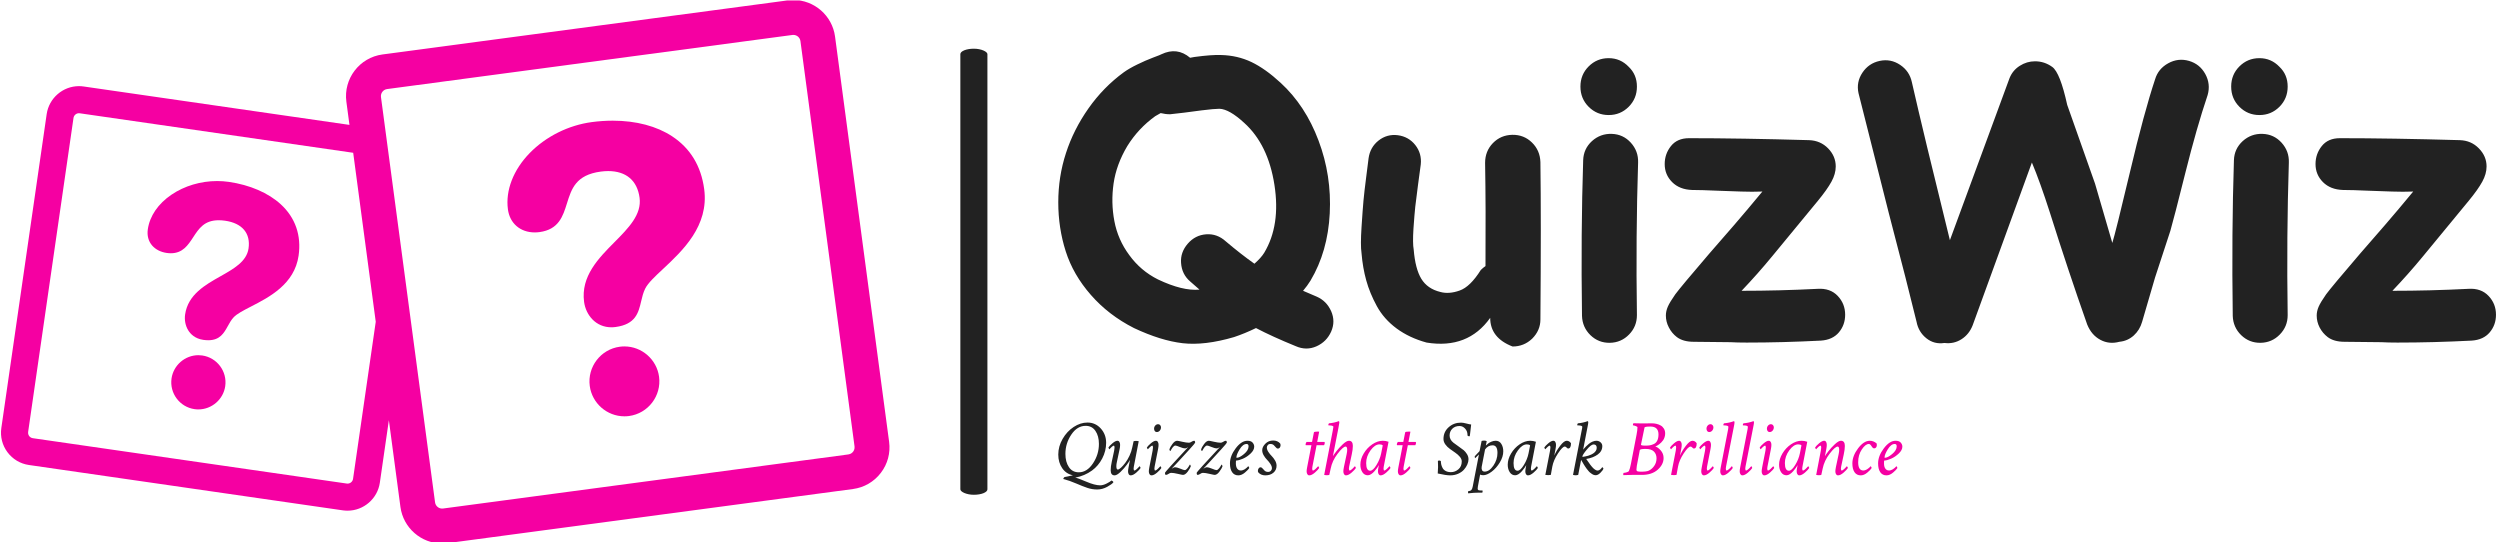 <svg xmlns="http://www.w3.org/2000/svg" version="1.1" xmlns:xlink="http://www.w3.org/1999/xlink" xmlns:svgjs="http://svgjs.dev/svgjs" width="2000" height="434" viewBox="0 0 2000 434"><g transform="matrix(1,0,0,1,-1.212,0.392)"><svg viewBox="0 0 396 86" data-background-color="#ffffff" preserveAspectRatio="xMidYMid meet" height="434" width="2000" xmlns="http://www.w3.org/2000/svg" xmlns:xlink="http://www.w3.org/1999/xlink"><g id="tight-bounds" transform="matrix(1,0,0,1,0.24,-0.078)"><svg viewBox="0 0 395.52 86.155" height="86.155" width="395.52"><g><svg viewBox="0 0 686.383 149.513" height="86.155" width="395.52"><g><rect width="7.446" height="122.717" x="263.924" y="13.398" fill="#222222" opacity="1" stroke-width="0" stroke="transparent" fill-opacity="1" class="rect-o-0" data-fill-palette-color="primary" rx="1%" id="o-0" data-palette-color="#222222"></rect></g><g transform="matrix(1,0,0,1,290.863,13.703)"><svg viewBox="0 0 395.52 122.107" height="122.107" width="395.52"><g id="textblocktransform"><svg viewBox="0 0 395.52 122.107" height="122.107" width="395.52" id="textblock"><g><svg viewBox="0 0 395.52 82.57" height="82.57" width="395.52"><g transform="matrix(1,0,0,1,0,0)"><svg width="395.52" viewBox="1.6 -37.134 183.24 37.892" height="82.57" data-palette-color="#222222"><g class="wordmark-text-0" data-fill-palette-color="primary" id="text-0"><path d="M31.85 0.45L31.85 0.45Q28.9-0.75 26.8-1.85L26.8-1.85Q25.35-1.15 24-0.7L24-0.7Q20.25 0.4 17.45 0.08 14.65-0.25 11.25-1.85L11.25-1.85Q8-3.5 5.75-6.08 3.5-8.65 2.55-11.63 1.6-14.6 1.6-17.88 1.6-21.15 2.58-24.15 3.55-27.15 5.45-29.85 7.35-32.55 9.95-34.45L9.95-34.45Q10.65-34.95 11.68-35.45 12.7-35.95 13.7-36.33 14.7-36.7 14.75-36.75L14.75-36.75Q16.75-37.7 18.4-36.3L18.4-36.3 18.95-36.4Q21.15-36.7 22.35-36.65L22.35-36.65Q24.45-36.6 26.23-35.75 28-34.9 29.95-33.1L29.95-33.1Q33.1-30.2 34.77-25.75 36.45-21.3 36.2-16.45 35.95-11.6 33.75-7.9L33.75-7.9Q33.35-7.25 32.8-6.6L32.8-6.6 34.55-5.85Q35.8-5.3 36.38-4 36.95-2.7 36.38-1.4 35.8-0.1 34.5 0.48 33.2 1.05 31.85 0.45L31.85 0.45ZM19.6-6.75L18.4-7.8Q17.35-8.7 17.25-10.15L17.25-10.15Q17.15-11.5 18.1-12.6 19.05-13.7 20.45-13.8 21.85-13.9 22.95-12.9L22.95-12.9Q24.9-11.25 26.6-10.05L26.6-10.05Q27.45-10.8 27.85-11.45L27.85-11.45Q29.95-14.95 29.15-20.1 28.35-25.25 25.3-28L25.3-28Q23.4-29.75 22.15-29.8L22.15-29.8Q21.5-29.8 19.9-29.6L19.9-29.6Q17.35-29.25 15.85-29.1L15.85-29.1Q15.25-29.1 14.65-29.25L14.65-29.25Q14.3-29.05 13.95-28.85L13.95-28.85Q11.8-27.3 10.4-25.05L10.4-25.05Q9-22.7 8.65-20.28 8.3-17.85 8.75-15.48 9.2-13.1 10.65-11.15L10.65-11.15Q12.1-9.15 14.3-8.05L14.3-8.05Q17.45-6.55 19.6-6.75L19.6-6.75ZM59.5 0.5L59.5 0.5Q56.65-0.6 56.65-3.15L56.65-3.15Q53.8 0.85 48.55 0L48.55 0Q46.35-0.6 44.72-1.8 43.1-3 42.2-4.65 41.3-6.3 40.85-7.93 40.4-9.55 40.25-11.4L40.25-11.4Q40.1-12.4 40.25-14.7 40.4-17 40.5-18.1 40.6-19.2 40.85-21.13 41.1-23.05 41.15-23.5L41.15-23.5Q41.35-24.9 42.42-25.75 43.5-26.6 44.87-26.43 46.25-26.25 47.1-25.18 47.95-24.1 47.8-22.7L47.8-22.7 47.45-20.1Q47.2-18.25 47.1-17.32 47-16.4 46.87-14.53 46.75-12.65 46.9-11.85L46.9-11.85Q47.1-9.4 47.87-8.13 48.65-6.85 50.3-6.45L50.3-6.45Q51.4-6.15 52.75-6.63 54.1-7.1 55.45-9.25L55.45-9.25Q55.75-9.55 56.05-9.75L56.05-9.75Q56.1-17.1 56-22.9L56-22.9Q56-24.4 57-25.43 58-26.45 59.47-26.48 60.95-26.5 61.97-25.5 63-24.5 63.05-23L63.05-23Q63.15-15.6 63.05-2.95L63.05-2.95Q63.05-1.55 62-0.5L62-0.5Q60.95 0.5 59.5 0.5L59.5 0.5ZM68.35-3.4L68.35-3.4Q68.2-14 68.5-23.25L68.5-23.25Q68.55-24.7 69.62-25.68 70.7-26.65 72.15-26.6 73.6-26.55 74.57-25.48 75.55-24.4 75.5-22.95L75.5-22.95Q75.2-13.6 75.35-3.5L75.35-3.5Q75.35-2.05 74.35-1.03 73.35 0 71.9 0.03 70.45 0.05 69.42-0.95 68.4-1.95 68.35-3.4L68.35-3.4ZM74.3-35.15L74.3-35.15Q75.35-34.15 75.35-32.63 75.35-31.1 74.3-30.05 73.25-29 71.75-29 70.25-29 69.2-30.05 68.15-31.1 68.15-32.63 68.15-34.15 69.2-35.2 70.25-36.25 71.75-36.25 73.25-36.25 74.3-35.15L74.3-35.15ZM89.34 0L89.34 0Q88.09 0 87.29-0.05L87.29-0.05 82.59-0.1Q81.24-0.1 80.44-0.7L80.44-0.7Q79.79-1.2 79.42-1.93 79.04-2.65 79.04-3.45L79.04-3.45Q79.04-4 79.29-4.58 79.54-5.15 80.24-6.15L80.24-6.15Q80.94-7.1 84.54-11.3L84.54-11.3Q86.04-13 87.74-14.98 89.44-16.95 91.34-19.25L91.34-19.25Q90.04-19.2 88.64-19.25 87.24-19.3 85.79-19.35L85.79-19.35Q83.49-19.45 82.39-19.45L82.39-19.45Q80.79-19.5 79.84-20.45 78.89-21.4 78.89-22.75L78.89-22.75Q78.89-24.05 79.69-25.05 80.49-26.05 81.99-26.05L81.99-26.05Q88.54-26.05 97.29-25.8L97.29-25.8Q98.74-25.75 99.72-24.75 100.69-23.75 100.69-22.45L100.69-22.45Q100.69-21.5 100.14-20.5 99.59-19.5 98.44-18.1L98.44-18.1 92.59-11Q90.74-8.75 88.69-6.6L88.69-6.6Q93.44-6.6 98.39-6.85L98.39-6.85Q99.99-6.95 100.94-5.95 101.89-4.95 101.89-3.55L101.89-3.55Q101.89-2.25 101.09-1.3 100.29-0.35 98.79-0.25L98.79-0.25Q93.89 0 89.34 0L89.34 0ZM114.54 0.05L114.54 0.05Q113.24 0.25 112.24-0.55 111.24-1.35 110.99-2.65L110.99-2.65Q109.89-7.2 107.44-16.55L107.44-16.55Q105.24-25.25 103.59-31.8L103.59-31.8Q103.29-33.2 104.09-34.4 104.89-35.6 106.29-35.9 107.69-36.2 108.89-35.4 110.09-34.6 110.39-33.2L110.39-33.2Q111.89-26.6 115.24-13.05L115.24-13.05Q118.94-23.15 122.84-33.7L122.84-33.7Q123.24-34.7 124.14-35.27 125.04-35.85 126.09-35.85L126.09-35.85Q127.29-35.85 128.29-35.13 129.29-34.4 130.19-30.3L130.19-30.3 133.74-20.25 135.94-12.7Q136.34-13.95 138.17-21.65 139.99-29.35 141.39-33.55L141.39-33.55Q141.79-34.9 143.07-35.6 144.34-36.3 145.72-35.9 147.09-35.5 147.79-34.23 148.49-32.95 148.09-31.55L148.09-31.55Q146.69-27.4 145.24-21.6 143.79-15.8 143.34-14.25L143.34-14.25 141.39-8.3 139.74-2.65Q139.44-1.6 138.67-0.9 137.89-0.2 136.84-0.1L136.84-0.1Q135.54 0.25 134.42-0.35 133.29-0.95 132.74-2.3L132.74-2.3Q130.29-9.25 127.99-16.55L127.99-16.55Q126.74-20.45 125.69-22.95L125.69-22.95 118.14-2.2Q117.69-1.05 116.72-0.43 115.74 0.2 114.54 0.05L114.54 0.05ZM151.29-3.4L151.29-3.4Q151.14-14 151.44-23.25L151.44-23.25Q151.49-24.7 152.56-25.68 153.64-26.65 155.09-26.6 156.54-26.55 157.51-25.48 158.49-24.4 158.44-22.95L158.44-22.95Q158.14-13.6 158.29-3.5L158.29-3.5Q158.29-2.05 157.29-1.03 156.29 0 154.84 0.03 153.39 0.05 152.36-0.95 151.34-1.95 151.29-3.4L151.29-3.4ZM157.24-35.15L157.24-35.15Q158.29-34.15 158.29-32.63 158.29-31.1 157.24-30.05 156.19-29 154.69-29 153.19-29 152.14-30.05 151.09-31.1 151.09-32.63 151.09-34.15 152.14-35.2 153.19-36.25 154.69-36.25 156.19-36.25 157.24-35.15L157.24-35.15ZM172.29 0L172.29 0Q171.04 0 170.24-0.05L170.24-0.05 165.54-0.1Q164.19-0.1 163.39-0.7L163.39-0.7Q162.74-1.2 162.36-1.93 161.99-2.65 161.99-3.45L161.99-3.45Q161.99-4 162.24-4.58 162.49-5.15 163.19-6.15L163.19-6.15Q163.89-7.1 167.49-11.3L167.49-11.3Q168.99-13 170.69-14.98 172.39-16.95 174.29-19.25L174.29-19.25Q172.99-19.2 171.59-19.25 170.19-19.3 168.74-19.35L168.74-19.35Q166.44-19.45 165.34-19.45L165.34-19.45Q163.74-19.5 162.79-20.45 161.84-21.4 161.84-22.75L161.84-22.75Q161.84-24.05 162.64-25.05 163.44-26.05 164.94-26.05L164.94-26.05Q171.49-26.05 180.24-25.8L180.24-25.8Q181.69-25.75 182.66-24.75 183.64-23.75 183.64-22.45L183.64-22.45Q183.64-21.5 183.09-20.5 182.54-19.5 181.39-18.1L181.39-18.1 175.54-11Q173.69-8.75 171.64-6.6L171.64-6.6Q176.39-6.6 181.34-6.85L181.34-6.85Q182.94-6.95 183.89-5.95 184.84-4.95 184.84-3.55L184.84-3.55Q184.84-2.25 184.04-1.3 183.24-0.35 181.74-0.25L181.74-0.25Q176.84 0 172.29 0L172.29 0Z" fill="#222222" data-fill-palette-color="primary"></path></g></svg></g></svg></g><g transform="matrix(1,0,0,1,0,102.063)"><svg viewBox="0 0 232.21 20.044" height="20.044" width="232.21"><g transform="matrix(1,0,0,1,0,0)"><svg width="232.21" viewBox="2.93 -33.45 525.18 44.92" height="20.044" data-palette-color="#222222"><g class="slogan-text-1" data-fill-palette-color="secondary" id="text-1"><path d="M19.97-30.52L19.97-30.52Q14.7-30.52 11.04-25.07 7.37-19.63 7.37-13.04L7.37-13.04Q7.37-8.06 9.55-4.83 11.72-1.61 15.72-1.61L15.72-1.61Q20.8-1.61 24.51-7.15 28.22-12.7 28.22-19.29L28.22-19.29Q28.22-24.17 26.07-27.34 23.93-30.52 19.97-30.52ZM21.09-32.57L21.09-32.57Q26.03-32.57 29.37-28.88 32.71-25.2 32.71-19.97L32.71-19.97Q32.71-14.89 30.3-10.25 27.88-5.62 23.93-2.73L23.93-2.73Q19.38 0.59 13.48 1.71L13.48 1.71Q14.94 1.9 20.31 4.2 25.68 6.49 28.96 6.49L28.96 6.49Q30.76 6.49 32.89 5.44 35.01 4.39 36.08 3.47L36.08 3.47Q37.21 4 37.21 4.64L37.21 4.64Q36.33 5.81 33.33 7.45 30.32 9.08 27.15 9.08 23.97 9.08 21.02 8.08 18.07 7.08 14.01 5.32 9.96 3.56 6.01 2.54L6.01 2.54Q6.01 2.34 6.32 1.88 6.64 1.42 6.88 1.32L6.88 1.32Q7.62 1.27 12.06 0.24L12.06 0.24Q7.86-0.59 5.4-4.15 2.93-7.71 2.93-12.65L2.93-12.65Q2.93-17.72 5.62-22.39 8.3-27.05 12.5-29.81 16.7-32.57 21.09-32.57ZM39.74-21.24L39.74-21.24Q40.52-21.24 40.96-20.53 41.4-19.82 41.4-18.7L41.4-18.7Q41.4-17.38 41.11-16.11L41.11-16.11 39.4-8.06Q39.06-6.64 39.06-5.42L39.06-5.42Q39.06-3.32 39.99-3.32L39.99-3.32Q40.67-3.32 41.94-4.47 43.21-5.62 44.6-7.45 45.99-9.28 47.24-11.91 48.48-14.55 48.97-17.14L48.97-17.14 49.8-20.95Q50.44-21.14 51.32-21.14L51.32-21.14Q52.19-21.14 52.98-20.95L52.98-20.95 49.95-5.18Q49.8-4.59 49.8-3.96L49.8-3.96Q49.8-2.73 50.29-2.73L50.29-2.73Q50.58-2.73 51-3 51.41-3.27 51.83-3.66 52.24-4.05 52.59-4.42 52.93-4.79 53.22-5.08L53.22-5.08 53.51-5.42Q53.61-5.42 53.88-4.96 54.15-4.49 54.15-4.3L54.15-4.3Q53.51-3.22 51.51-1.46 49.51 0.29 48 0.29L48 0.29Q47.21 0.29 46.77-0.42 46.34-1.12 46.34-2.25L46.34-2.25Q46.34-3.03 46.68-4.83L46.68-4.83 47.56-9.33Q47.07-8.4 45.55-6.3 44.04-4.2 41.75-1.95 39.45 0.29 37.99 0.29L37.99 0.29Q35.54 0.29 35.54-2.93L35.54-2.93Q35.54-5.18 36.23-8.25L36.23-8.25 37.69-15.04Q37.94-16.8 37.94-16.99L37.94-16.99Q37.94-18.21 37.45-18.21L37.45-18.21Q37.25-18.21 36.91-17.99 36.57-17.77 36.2-17.43 35.84-17.09 35.54-16.8 35.25-16.5 35.01-16.21 34.76-15.92 34.76-15.92L34.76-15.92Q34.67-15.92 34.4-16.38 34.13-16.85 34.13-17.04L34.13-17.04Q34.71-18.02 36.59-19.63 38.47-21.24 39.74-21.24ZM63.67-21.24L63.67-21.24Q64.45-21.24 64.89-20.53 65.33-19.82 65.33-18.7L65.33-18.7Q65.33-17.68 65.03-16.11L65.03-16.11 62.89-5.18Q62.74-4.59 62.74-3.96L62.74-3.96Q62.74-2.73 63.23-2.73L63.23-2.73Q63.52-2.73 63.94-3 64.35-3.27 64.77-3.66 65.18-4.05 65.52-4.42 65.86-4.79 66.16-5.08L66.16-5.08 66.45-5.42Q66.55-5.42 66.82-4.96 67.08-4.49 67.08-4.3L67.08-4.3Q66.45-3.22 64.45-1.46 62.45 0.29 60.93 0.29L60.93 0.29Q60.15 0.29 59.71-0.42 59.27-1.12 59.27-2.25L59.27-2.25Q59.27-3.03 59.61-4.83L59.61-4.83 61.62-15.04Q61.86-16.55 61.86-16.99L61.86-16.99Q61.86-18.21 61.37-18.21L61.37-18.21Q61.18-18.21 60.83-17.99 60.49-17.77 60.13-17.43 59.76-17.09 59.47-16.8 59.17-16.5 58.93-16.21L58.93-16.21 58.69-15.92Q58.59-15.92 58.32-16.38 58.05-16.85 58.05-17.04L58.05-17.04Q58.64-18.02 60.52-19.63 62.4-21.24 63.67-21.24ZM65.08-31.54L65.08-31.54Q65.82-31.54 66.33-30.96 66.84-30.37 66.84-29.59L66.84-29.59Q66.84-28.42 66.08-27.54 65.33-26.66 64.2-26.66L64.2-26.66Q63.42-26.66 62.98-27.27 62.54-27.88 62.54-28.76L62.54-28.76Q62.54-29.88 63.28-30.71 64.01-31.54 65.08-31.54ZM76.9-21.24L76.9-21.24Q77.39-21.24 80.02-20.63 82.66-20.02 84.27-20.02L84.27-20.02Q84.95-20.02 85.88-20.63 86.81-21.24 87.49-21.24L87.49-21.24Q88.08-21.24 88.08-20.02L88.08-20.02Q88.08-19.73 84.42-15.7 80.75-11.67 77.14-7.76L77.14-7.76 73.48-3.86Q73.48-3.81 73.82-4.03 74.16-4.25 74.65-4.49 75.14-4.74 75.48-4.74L75.48-4.74Q76.85-4.74 78.9-3.86 80.95-2.98 81.63-2.98L81.63-2.98Q82.02-2.98 82.44-3.27 82.85-3.56 83.22-4.03 83.59-4.49 83.88-4.91 84.17-5.32 84.42-5.79 84.66-6.25 84.71-6.3L84.71-6.3Q84.9-6.54 85.12-6.15 85.34-5.76 85.39-5.37L85.39-5.37Q85-4.1 83.49-2.05 81.97 0 80.51 0L80.51 0Q80.02 0 77.39-0.63 74.75-1.27 73.14-1.27L73.14-1.27Q72.45-1.27 71.53-0.63 70.6 0 69.91 0L69.91 0Q69.33 0 69.33-1.27L69.33-1.27Q69.33-1.61 72.97-5.62 76.6-9.62 80.27-13.53L80.27-13.53 83.88-17.43 83.59-17.19Q83.24-16.99 82.76-16.75 82.27-16.5 81.93-16.5L81.93-16.5Q80.56-16.5 78.51-17.38 76.46-18.26 75.77-18.26L75.77-18.26Q75.38-18.26 74.97-17.97 74.55-17.68 74.19-17.21 73.82-16.75 73.55-16.31 73.28-15.87 73.04-15.43 72.8-14.99 72.75-14.94L72.75-14.94Q72.5-14.7 72.31-15.09 72.11-15.48 72.06-15.92L72.06-15.92Q72.45-17.19 73.94-19.21 75.43-21.24 76.9-21.24ZM96.62-21.24L96.62-21.24Q97.11-21.24 99.75-20.63 102.38-20.02 103.99-20.02L103.99-20.02Q104.68-20.02 105.61-20.63 106.53-21.24 107.22-21.24L107.22-21.24Q107.8-21.24 107.8-20.02L107.8-20.02Q107.8-19.73 104.14-15.7 100.48-11.67 96.87-7.76L96.87-7.76 93.2-3.86Q93.2-3.81 93.54-4.03 93.89-4.25 94.37-4.49 94.86-4.74 95.2-4.74L95.2-4.74Q96.57-4.74 98.62-3.86 100.67-2.98 101.36-2.98L101.36-2.98Q101.75-2.98 102.16-3.27 102.58-3.56 102.94-4.03 103.31-4.49 103.6-4.91 103.9-5.32 104.14-5.79 104.38-6.25 104.43-6.3L104.43-6.3Q104.63-6.54 104.85-6.15 105.07-5.76 105.12-5.37L105.12-5.37Q104.73-4.1 103.21-2.05 101.7 0 100.23 0L100.23 0Q99.75 0 97.11-0.63 94.47-1.27 92.86-1.27L92.86-1.27Q92.18-1.27 91.25-0.63 90.32 0 89.64 0L89.64 0Q89.05 0 89.05-1.27L89.05-1.27Q89.05-1.61 92.69-5.62 96.33-9.62 99.99-13.53L99.99-13.53 103.6-17.43 103.31-17.19Q102.97-16.99 102.48-16.75 101.99-16.5 101.65-16.5L101.65-16.5Q100.28-16.5 98.23-17.38 96.18-18.26 95.5-18.26L95.5-18.26Q95.11-18.26 94.69-17.97 94.28-17.68 93.91-17.21 93.54-16.75 93.28-16.31 93.01-15.87 92.76-15.43 92.52-14.99 92.47-14.94L92.47-14.94Q92.23-14.7 92.03-15.09 91.84-15.48 91.79-15.92L91.79-15.92Q92.18-17.19 93.67-19.21 95.16-21.24 96.62-21.24ZM120.59-21.24L120.59-21.24Q122.84-21.24 123.84-20.09 124.84-18.95 124.84-17.58L124.84-17.58Q124.84-15.43 122.64-13.33 120.45-11.23 117.83-10.08 115.22-8.94 113.61-8.94L113.61-8.94Q113.42-8.94 113.42-7.23L113.42-7.23Q113.42-5.03 114.27-3.88 115.12-2.73 116.59-2.73L116.59-2.73Q116.98-2.73 117.35-2.83 117.71-2.93 118.05-3.08 118.4-3.22 118.74-3.39 119.08-3.56 119.37-3.81 119.67-4.05 119.93-4.25 120.2-4.44 120.42-4.66 120.64-4.88 120.76-5.03 120.89-5.18 120.98-5.27L120.98-5.27 121.13-5.42Q121.23-5.42 121.5-4.96 121.76-4.49 121.76-4.3L121.76-4.3Q121.08-3.13 119.03-1.42 116.98 0.29 114.98 0.29L114.98 0.29Q112.44 0.29 111.1-1.68 109.75-3.66 109.75-7.13L109.75-7.13Q109.75-11.82 113.32-16.53 116.88-21.24 120.59-21.24ZM120.1-19.24L120.1-19.24Q117.81-19.24 115.78-15.94 113.76-12.65 113.76-10.84L113.76-10.84Q113.76-10.64 113.95-10.64L113.95-10.64Q115.71-10.64 118.52-12.99 121.33-15.33 121.33-17.77L121.33-17.77Q121.33-19.24 120.1-19.24ZM136.61-21.39L136.61-21.39Q139.39-21.39 141-19.53L141-19.53Q141.24-18.95 141.24-18.51L141.24-18.51Q141.24-17.63 140.78-16.99 140.32-16.36 139.58-16.36L139.58-16.36Q138.9-16.36 138.36-17.07 137.83-17.77 137.02-18.51 136.22-19.24 134.9-19.24L134.9-19.24Q133.87-19.24 133.29-18.55 132.7-17.87 132.7-16.99L132.7-16.99Q132.7-15.72 133.65-14.28 134.6-12.84 135.73-11.72 136.85-10.6 137.8-8.98 138.75-7.37 138.75-5.71L138.75-5.71Q138.75-3.03 136.8-1.37 134.85 0.29 131.77 0.29L131.77 0.29Q128.99 0.29 127.38-1.56L127.38-1.56Q127.13-1.95 127.13-2.49L127.13-2.49Q127.13-3.37 127.6-4.05 128.06-4.74 128.79-4.74L128.79-4.74Q129.48-4.74 130.01-4.03 130.55-3.32 131.36-2.59 132.16-1.86 133.48-1.86L133.48-1.86Q134.56-1.86 135.21-2.56 135.87-3.27 135.87-4.1L135.87-4.1Q135.87-5.37 134.92-6.81 133.97-8.25 132.85-9.38 131.72-10.5 130.77-12.11 129.82-13.72 129.82-15.38L129.82-15.38Q129.82-17.43 131.77-19.41 133.73-21.39 136.61-21.39Z" fill="#222222" data-fill-palette-color="primary"></path><path d="M160.82-20.51L161.99-26.46Q162.14-26.95 164.38-26.95L164.38-26.95Q164.97-26.95 165.26-26.9L165.26-26.9 164.04-20.51 168.48-20.51Q168.73-20.51 168.73-19.87L168.73-19.87Q168.73-19.29 168.29-18.46L168.29-18.46 163.65-18.46 161.06-5.18Q160.92-4.59 160.92-3.96L160.92-3.96Q160.92-2.73 161.4-2.73L161.4-2.73Q161.7-2.73 162.11-3 162.53-3.27 162.94-3.66 163.36-4.05 163.7-4.42 164.04-4.79 164.33-5.08L164.33-5.08 164.63-5.42Q164.72-5.42 164.99-4.96 165.26-4.49 165.26-4.3L165.26-4.3Q164.63-3.22 162.62-1.46 160.62 0.29 159.11 0.29L159.11 0.29Q158.33 0.29 157.89-0.42 157.45-1.12 157.45-2.25L157.45-2.25Q157.45-3.03 157.79-4.83L157.79-4.83 160.43-18.46 156.96-18.46Q156.81-18.46 156.81-18.99L156.81-18.99Q156.81-19.63 157.4-20.51L157.4-20.51 160.82-20.51ZM183.76-21.24L183.76-21.24Q186.21-21.24 186.21-18.02L186.21-18.02Q186.21-15.82 185.52-12.7L185.52-12.7 183.91-5.18Q183.76-4.59 183.76-3.96L183.76-3.96Q183.76-2.73 184.25-2.73L184.25-2.73Q184.55-2.73 184.96-3 185.38-3.27 185.79-3.66 186.21-4.05 186.55-4.42 186.89-4.79 187.18-5.08L187.18-5.08 187.48-5.42Q187.57-5.42 187.84-4.96 188.11-4.49 188.11-4.3L188.11-4.3Q187.48-3.22 185.47-1.46 183.47 0.29 181.96 0.29L181.96 0.29Q181.18 0.29 180.74-0.42 180.3-1.12 180.3-2.25L180.3-2.25Q180.3-3.03 180.64-4.83L180.64-4.83 182.35-12.89Q182.69-14.5 182.69-15.53L182.69-15.53Q182.69-17.63 181.76-17.63L181.76-17.63Q180.15-17.63 176.76-13.21 173.36-8.79 172.39-3.81L172.39-3.81 171.56 0Q170.92 0.2 170.04 0.2 169.16 0.2 168.38 0L168.38 0 173.66-27.29Q174.1-29.44 174.1-29.88L174.1-29.88Q174.1-30.81 171.12-30.81L171.12-30.81Q170.97-30.81 170.97-31.1L170.97-31.1Q170.97-31.69 171.36-32.08L171.36-32.08Q174.58-32.37 177.51-33.45L177.51-33.45Q177.81-33.3 177.81-32.52L177.81-32.52Q177.81-32.13 177.17-28.86L177.17-28.86 174.68-16.11 173.8-11.62Q174.29-12.5 175.93-14.65 177.56-16.8 179.93-19.02 182.3-21.24 183.76-21.24ZM204.86-21.24L204.86-21.24Q206.71-21.24 208.42-20.61L208.42-20.61 205.44-5.18Q205.3-4.59 205.3-3.96L205.3-3.96Q205.3-2.73 205.78-2.73L205.78-2.73Q206.08-2.73 206.49-3 206.91-3.27 207.32-3.66 207.74-4.05 208.08-4.42 208.42-4.79 208.71-5.08L208.71-5.08 209.01-5.42Q209.1-5.42 209.37-4.96 209.64-4.49 209.64-4.3L209.64-4.3Q209.01-3.22 207-1.46 205 0.29 203.49 0.29L203.49 0.29Q202.71 0.29 202.27-0.42 201.83-1.12 201.83-2.25L201.83-2.25Q201.83-3.08 202.17-4.83L202.17-4.83Q202.27-5.37 202.34-5.69 202.41-6.01 202.41-6.1L202.41-6.1Q201.93-5.22 201.29-4.32 200.66-3.42 199.68-2.29 198.7-1.17 197.6-0.46 196.51 0.24 195.53 0.24L195.53 0.24Q193.38 0.24 192.14-1.68 190.89-3.61 190.89-6.35L190.89-6.35Q190.89-9.81 192.97-13.31 195.04-16.8 198.31-19.02 201.58-21.24 204.86-21.24ZM202.8-18.99L202.8-18.99Q199.92-18.99 197.21-15.26 194.5-11.52 194.5-7.37L194.5-7.37Q194.5-2.59 196.99-2.59L196.99-2.59Q198.75-2.59 200.92-6.15 203.1-9.72 203.83-13.38L203.83-13.38 204.81-18.36Q204.22-18.99 202.8-18.99ZM217.6-20.51L218.77-26.46Q218.92-26.95 221.16-26.95L221.16-26.95Q221.75-26.95 222.04-26.9L222.04-26.9 220.82-20.51 225.26-20.51Q225.51-20.51 225.51-19.87L225.51-19.87Q225.51-19.29 225.07-18.46L225.07-18.46 220.43-18.46 217.84-5.18Q217.69-4.59 217.69-3.96L217.69-3.96Q217.69-2.73 218.18-2.73L218.18-2.73Q218.48-2.73 218.89-3 219.31-3.27 219.72-3.66 220.14-4.05 220.48-4.42 220.82-4.79 221.11-5.08L221.11-5.08 221.41-5.42Q221.5-5.42 221.77-4.96 222.04-4.49 222.04-4.3L222.04-4.3Q221.41-3.22 219.4-1.46 217.4 0.29 215.89 0.29L215.89 0.29Q215.11 0.29 214.67-0.42 214.23-1.12 214.23-2.25L214.23-2.25Q214.23-3.03 214.57-4.83L214.57-4.83 217.21-18.46 213.74-18.46Q213.59-18.46 213.59-18.99L213.59-18.99Q213.59-19.63 214.18-20.51L214.18-20.51 217.6-20.51Z" fill="#f500a2" data-fill-palette-color="accent"></path><path d="M253.97-8.4L253.97-8.4Q253.97-9.86 252.8-11.25 251.63-12.65 249.97-13.79 248.31-14.94 246.63-16.14 244.94-17.33 243.77-18.95 242.6-20.56 242.6-22.36L242.6-22.36Q242.6-26.76 245.8-29.64 248.99-32.52 253.53-32.52L253.53-32.52Q254.8-32.52 256.81-31.98 258.81-31.45 259.83-31.35L259.83-31.35Q259.49-28.66 259.2-25.93L259.2-25.93Q259.05-24.51 258.98-24.27 258.91-24.02 258.76-24.02L258.76-24.02Q258.03-24.02 257.64-24.32L257.64-24.32Q257.54-24.37 257.54-24.9L257.54-24.9Q257.54-27.2 256.05-28.81 254.56-30.42 252.61-30.42L252.61-30.42Q249.82-30.42 248.11-28.74 246.41-27.05 246.41-24.51L246.41-24.51Q246.41-21.92 248.8-20.02L248.8-20.02Q249.73-19.29 251.97-17.72 254.22-16.16 255.22-15.33 256.22-14.5 257.2-12.96 258.17-11.43 258.17-9.72L258.17-9.72Q258.17-8.2 257.44-6.49 256.71-4.79 255.34-3.25 253.97-1.71 251.73-0.71 249.48 0.29 246.8 0.29L246.8 0.29Q244.16 0.29 239.03-0.88L239.03-0.88Q239.23-4 239.23-4.83 239.23-5.66 239.18-7.08 239.13-8.5 239.13-8.59L239.13-8.59Q239.13-8.94 240.06-8.94L240.06-8.94Q240.5-8.94 240.99-8.54L240.99-8.54Q240.99-7.52 241.21-6.49 241.43-5.47 242.04-4.3 242.65-3.13 243.99-2.42 245.33-1.71 247.24-1.71L247.24-1.71Q249.82-1.71 251.9-3.49 253.97-5.27 253.97-8.4ZM273.16-18.41L273.16-18.41Q270.28-18.41 268.47-15.82L268.47-15.82 266.37-5.03Q266.18-3.91 266.57-2.98 266.96-2.05 268.28-2.05L268.28-2.05Q271.11-2.05 273.65-5.76 276.19-9.47 276.19-13.67L276.19-13.67Q276.19-18.41 273.16-18.41ZM275.11-21.24L275.11-21.24Q277.36-21.24 278.58-19.31 279.8-17.38 279.8-14.65L279.8-14.65Q279.8-11.28 277.65-7.74 275.51-4.2 272.58-2 269.65 0.2 267.35 0.2L267.35 0.2Q266.13 0.2 265.4-0.2L265.4-0.2 264.03 7.08Q263.88 7.71 263.88 8.45L263.88 8.45Q263.88 9.38 264.57 9.57L264.57 9.57Q265.2 9.72 266.86 9.72L266.86 9.72Q266.96 9.72 266.96 10.01L266.96 10.01Q266.96 10.74 266.72 11.08L266.72 11.08Q266.37 11.08 265.81 11.06 265.25 11.04 265.01 11.04L265.01 11.04Q261.69 11.04 258.02 11.47L258.02 11.47Q257.88 11.43 257.88 11.08L257.88 11.08Q257.88 10.35 258.07 10.06L258.07 10.06Q259.39 10.06 260.03 9.28L260.03 9.28Q260.56 8.59 260.81 7.18L260.81 7.18 264.67-12.74 262.32-10.4Q262.03-10.74 262.03-11.38L262.03-11.38Q262.03-11.57 262.17-11.72L262.17-11.72 265.06-14.79 266.33-21.14Q267.06-21.34 267.94-21.34 268.82-21.34 269.5-21L269.5-21Q269.06-18.95 268.96-18.26L268.96-18.26Q269.94-19.14 270.55-19.63 271.16-20.12 272.45-20.68 273.75-21.24 275.11-21.24ZM296.55-21.24L296.55-21.24Q298.4-21.24 300.11-20.61L300.11-20.61 297.13-5.18Q296.99-4.59 296.99-3.96L296.99-3.96Q296.99-2.73 297.48-2.73L297.48-2.73Q297.77-2.73 298.18-3 298.6-3.27 299.01-3.66 299.43-4.05 299.77-4.42 300.11-4.79 300.4-5.08L300.4-5.08 300.7-5.42Q300.8-5.42 301.06-4.96 301.33-4.49 301.33-4.3L301.33-4.3Q300.7-3.22 298.7-1.46 296.69 0.29 295.18 0.29L295.18 0.29Q294.4 0.29 293.96-0.42 293.52-1.12 293.52-2.25L293.52-2.25Q293.52-3.08 293.86-4.83L293.86-4.83Q293.96-5.37 294.03-5.69 294.11-6.01 294.11-6.1L294.11-6.1Q293.62-5.22 292.98-4.32 292.35-3.42 291.37-2.29 290.4-1.17 289.3-0.46 288.2 0.24 287.22 0.24L287.22 0.24Q285.07 0.24 283.83-1.68 282.58-3.61 282.58-6.35L282.58-6.35Q282.58-9.81 284.66-13.31 286.73-16.8 290-19.02 293.28-21.24 296.55-21.24ZM294.5-18.99L294.5-18.99Q291.62-18.99 288.91-15.26 286.2-11.52 286.2-7.37L286.2-7.37Q286.2-2.59 288.69-2.59L288.69-2.59Q290.44-2.59 292.62-6.15 294.79-9.72 295.52-13.38L295.52-13.38 296.5-18.36Q295.91-18.99 294.5-18.99ZM310.95-21.24L310.95-21.24Q311.73-21.24 312.17-20.53 312.61-19.82 312.61-18.7L312.61-18.7Q312.61-17.63 312.32-16.11L312.32-16.11 311.54-12.01Q312.76-14.89 315.17-18.07 317.59-21.24 319.25-21.24 320.91-21.24 321.94-19.68L321.94-19.68Q321.94-16.41 320.13-16.41L320.13-16.41Q319.74-16.41 319.2-17.02 318.66-17.63 318.08-17.63L318.08-17.63Q316.66-17.63 313.85-13.38 311.05-9.13 310.31-5.13L310.31-5.13 309.39 0Q308.56 0.15 307.78 0.15L307.78 0.15Q306.85 0.15 305.97 0L305.97 0 308.9-15.04Q309.14-16.8 309.14-16.99L309.14-16.99Q309.14-18.21 308.65-18.21L308.65-18.21Q308.46-18.21 308.12-17.99 307.78-17.77 307.41-17.43 307.04-17.09 306.75-16.8 306.46-16.5 306.21-16.21 305.97-15.92 305.97-15.92L305.97-15.92Q305.87-15.92 305.6-16.38 305.33-16.85 305.33-17.04L305.33-17.04Q305.92-18.02 307.8-19.63 309.68-21.24 310.95-21.24ZM337.75-21.24L337.75-21.24Q339.22-21.24 340.32-20.29 341.42-19.34 341.42-17.92L341.42-17.92Q341.42-14.75 338.61-12.7 335.8-10.64 331.41-9.91L331.41-9.91Q334.34-5.52 335.87-4.1 337.41-2.69 338.49-2.69L338.49-2.69Q339.36-2.69 340.17-3.42 340.98-4.15 341.37-4.83L341.37-4.83Q341.51-4.83 341.83-4.44 342.15-4.05 342.15-3.86L342.15-3.86Q341.9-3.03 340.34-1.42 338.78 0.2 337.36 0.2L337.36 0.2Q336.73 0.2 336.12 0 335.51-0.2 334.9-0.63 334.29-1.07 333.77-1.46 333.26-1.86 332.65-2.64 332.04-3.42 331.65-3.88 331.26-4.35 330.65-5.32 330.04-6.3 329.79-6.69 329.55-7.08 328.96-8.11 328.38-9.13 328.23-9.33L328.23-9.33 326.43 0Q325.55 0.24 324.81 0.24L324.81 0.24Q324.18 0.24 323.2 0L323.2 0 328.52-27.29Q328.96-29.3 328.96-29.88L328.96-29.88Q328.96-30.81 325.99-30.81L325.99-30.81Q325.84-30.81 325.84-31.1L325.84-31.1Q325.84-31.69 326.23-32.08L326.23-32.08Q329.4-32.37 332.38-33.45L332.38-33.45Q332.68-33.3 332.68-32.52L332.68-32.52Q332.68-31.93 332.04-28.86L332.04-28.86 329.5-15.72 330.04-16.36Q330.58-16.99 331.33-17.75 332.09-18.51 333.09-19.34 334.09-20.17 335.34-20.7 336.58-21.24 337.75-21.24ZM336-18.95L336-18.95Q334.43-18.95 331.72-15.67 329.01-12.4 329.01-11.33L329.01-11.33Q329.01-11.23 329.11-11.23L329.11-11.23Q329.31-11.23 329.62-11.28 329.94-11.33 330.84-11.5 331.75-11.67 332.6-11.91 333.46-12.16 334.46-12.62 335.46-13.09 336.19-13.65 336.92-14.21 337.44-15.04 337.95-15.87 337.95-16.85L337.95-16.85Q337.95-18.95 336-18.95Z" fill="#222222" data-fill-palette-color="primary"></path><path d="M375.16-10.3L375.16-10.3Q375.16-12.89 373.54-14.53 371.93-16.16 368.37-16.16L368.37-16.16Q364.9-16.16 364.75-15.43L364.75-15.43 362.9-5.66Q362.66-4.2 362.66-3.32 362.66-2.44 363.34-2.22 364.02-2 365.59-2L365.59-2Q369-2 370.32-2.64L370.32-2.64Q372.32-3.56 373.74-5.62 375.16-7.67 375.16-10.3ZM379.55-10.5L379.55-10.5Q379.55-6.49 375.91-3.25 372.27 0 366.07 0L366.07 0 359.87 0 354.5 0.15Q354.45 0.1 354.45-0.29L354.45-0.29Q354.45-1.27 354.79-1.27L354.79-1.27Q355.38-1.27 356.58-1.61 357.77-1.95 357.97-2.39L357.97-2.39Q358.65-3.81 359.24-6.93L359.24-6.93 362.75-25.1Q363.29-27.88 363.29-29.64L363.29-29.64Q363.29-29.98 362.19-30.4 361.09-30.81 360.56-30.81L360.56-30.81Q360.46-30.81 360.46-31.01L360.46-31.01Q360.46-31.79 360.8-32.13L360.8-32.13Q363.05-32.03 366.02-32.03L366.02-32.03Q368.32-32.03 369.78-32.06 371.25-32.08 372.42-32.08L372.42-32.08Q373.79-32.08 375.13-31.76 376.47-31.45 377.72-30.76 378.96-30.08 379.75-28.78 380.53-27.49 380.53-25.78L380.53-25.78Q380.53-24.61 380.18-23.51 379.84-22.41 379.31-21.63 378.77-20.85 378.09-20.17 377.4-19.48 376.77-19.02 376.13-18.55 375.57-18.24 375.01-17.92 374.67-17.77L374.67-17.77 374.37-17.63Q375.84-17.38 377.69-15.33 379.55-13.28 379.55-10.5ZM376.38-25.2L376.38-25.2Q376.38-30.08 371.35-30.08L371.35-30.08Q367.78-30.08 367.68-29.44L367.68-29.44 365.49-18.85Q365.44-18.65 365.66-18.53 365.88-18.41 366.32-18.33 366.76-18.26 367.25-18.24 367.73-18.21 368.37-18.21L368.37-18.21Q369.93-18.21 371.05-18.41 372.18-18.6 373.54-19.24 374.91-19.87 375.64-21.39 376.38-22.9 376.38-25.2ZM389.17-21.24L389.17-21.24Q389.95-21.24 390.39-20.53 390.83-19.82 390.83-18.7L390.83-18.7Q390.83-17.63 390.53-16.11L390.53-16.11 389.75-12.01Q390.97-14.89 393.39-18.07 395.81-21.24 397.47-21.24 399.13-21.24 400.15-19.68L400.15-19.68Q400.15-16.41 398.35-16.41L398.35-16.41Q397.96-16.41 397.42-17.02 396.88-17.63 396.3-17.63L396.3-17.63Q394.88-17.63 392.07-13.38 389.26-9.13 388.53-5.13L388.53-5.13 387.6 0Q386.77 0.15 385.99 0.15L385.99 0.15Q385.06 0.15 384.19 0L384.19 0 387.12-15.04Q387.36-16.8 387.36-16.99L387.36-16.99Q387.36-18.21 386.87-18.21L386.87-18.21Q386.68-18.21 386.33-17.99 385.99-17.77 385.63-17.43 385.26-17.09 384.97-16.8 384.67-16.5 384.43-16.21 384.19-15.92 384.19-15.92L384.19-15.92Q384.09-15.92 383.82-16.38 383.55-16.85 383.55-17.04L383.55-17.04Q384.14-18.02 386.02-19.63 387.9-21.24 389.17-21.24ZM407.38-21.24L407.38-21.24Q408.16-21.24 408.6-20.53 409.04-19.82 409.04-18.7L409.04-18.7Q409.04-17.68 408.74-16.11L408.74-16.11 406.6-5.18Q406.45-4.59 406.45-3.96L406.45-3.96Q406.45-2.73 406.94-2.73L406.94-2.73Q407.23-2.73 407.65-3 408.06-3.27 408.48-3.66 408.89-4.05 409.23-4.42 409.57-4.79 409.87-5.08L409.87-5.08 410.16-5.42Q410.26-5.42 410.53-4.96 410.79-4.49 410.79-4.3L410.79-4.3Q410.16-3.22 408.16-1.46 406.16 0.29 404.64 0.29L404.64 0.29Q403.86 0.29 403.42-0.42 402.98-1.12 402.98-2.25L402.98-2.25Q402.98-3.03 403.32-4.83L403.32-4.83 405.33-15.04Q405.57-16.55 405.57-16.99L405.57-16.99Q405.57-18.21 405.08-18.21L405.08-18.21Q404.89-18.21 404.54-17.99 404.2-17.77 403.84-17.43 403.47-17.09 403.18-16.8 402.88-16.5 402.64-16.21L402.64-16.21 402.4-15.92Q402.3-15.92 402.03-16.38 401.76-16.85 401.76-17.04L401.76-17.04Q402.35-18.02 404.23-19.63 406.11-21.24 407.38-21.24ZM408.79-31.54L408.79-31.54Q409.53-31.54 410.04-30.96 410.55-30.37 410.55-29.59L410.55-29.59Q410.55-28.42 409.79-27.54 409.04-26.66 407.91-26.66L407.91-26.66Q407.13-26.66 406.69-27.27 406.25-27.88 406.25-28.76L406.25-28.76Q406.25-29.88 406.99-30.71 407.72-31.54 408.79-31.54ZM415.14-4.83L415.14-4.83 419.73-28.52Q419.87-29.25 419.87-29.88L419.87-29.88Q419.87-30.81 416.9-30.81L416.9-30.81Q416.75-30.81 416.75-31.1L416.75-31.1Q416.75-31.69 417.14-32.08L417.14-32.08Q420.46-32.37 423.39-33.45L423.39-33.45Q423.68-33.3 423.68-32.52L423.68-32.52Q423.68-31.93 423.05-28.86L423.05-28.86 418.41-5.18Q418.26-4.59 418.26-3.96L418.26-3.96Q418.26-2.73 418.75-2.73L418.75-2.73Q419.04-2.73 419.46-3 419.87-3.27 420.31-3.66 420.75-4.05 421.1-4.42 421.44-4.79 421.71-5.1 421.97-5.42 421.97-5.42L421.97-5.42Q422.12-5.42 422.36-4.96 422.61-4.49 422.61-4.3L422.61-4.3Q421.97-3.22 419.97-1.46 417.97 0.29 416.46 0.29L416.46 0.29Q415.72 0.29 415.26-0.42 414.8-1.12 414.8-2.25L414.8-2.25Q414.8-3.08 415.14-4.83ZM427.24-4.83L427.24-4.83 431.83-28.52Q431.98-29.25 431.98-29.88L431.98-29.88Q431.98-30.81 429-30.81L429-30.81Q428.86-30.81 428.86-31.1L428.86-31.1Q428.86-31.69 429.25-32.08L429.25-32.08Q432.57-32.37 435.5-33.45L435.5-33.45Q435.79-33.3 435.79-32.52L435.79-32.52Q435.79-31.93 435.16-28.86L435.16-28.86 430.52-5.18Q430.37-4.59 430.37-3.96L430.37-3.96Q430.37-2.73 430.86-2.73L430.86-2.73Q431.15-2.73 431.57-3 431.98-3.27 432.42-3.66 432.86-4.05 433.2-4.42 433.54-4.79 433.81-5.1 434.08-5.42 434.08-5.42L434.08-5.42Q434.23-5.42 434.47-4.96 434.72-4.49 434.72-4.3L434.72-4.3Q434.08-3.22 432.08-1.46 430.08 0.29 428.56 0.29L428.56 0.29Q427.83 0.29 427.37-0.42 426.9-1.12 426.9-2.25L426.9-2.25Q426.9-3.08 427.24-4.83ZM444.97-21.24L444.97-21.24Q445.75-21.24 446.19-20.53 446.63-19.82 446.63-18.7L446.63-18.7Q446.63-17.68 446.33-16.11L446.33-16.11 444.19-5.18Q444.04-4.59 444.04-3.96L444.04-3.96Q444.04-2.73 444.53-2.73L444.53-2.73Q444.82-2.73 445.24-3 445.65-3.27 446.07-3.66 446.48-4.05 446.82-4.42 447.16-4.79 447.46-5.08L447.46-5.08 447.75-5.42Q447.85-5.42 448.12-4.96 448.39-4.49 448.39-4.3L448.39-4.3Q447.75-3.22 445.75-1.46 443.75 0.29 442.23 0.29L442.23 0.29Q441.45 0.29 441.01-0.42 440.57-1.12 440.57-2.25L440.57-2.25Q440.57-3.03 440.91-4.83L440.91-4.83 442.92-15.04Q443.16-16.55 443.16-16.99L443.16-16.99Q443.16-18.21 442.67-18.21L442.67-18.21Q442.48-18.21 442.14-17.99 441.79-17.77 441.43-17.43 441.06-17.09 440.77-16.8 440.47-16.5 440.23-16.21L440.23-16.21 439.99-15.92Q439.89-15.92 439.62-16.38 439.35-16.85 439.35-17.04L439.35-17.04Q439.94-18.02 441.82-19.63 443.7-21.24 444.97-21.24ZM446.38-31.54L446.38-31.54Q447.12-31.54 447.63-30.96 448.14-30.37 448.14-29.59L448.14-29.59Q448.14-28.42 447.38-27.54 446.63-26.66 445.5-26.66L445.5-26.66Q444.72-26.66 444.28-27.27 443.84-27.88 443.84-28.76L443.84-28.76Q443.84-29.88 444.58-30.71 445.31-31.54 446.38-31.54ZM465.37-21.24L465.37-21.24Q467.23-21.24 468.94-20.61L468.94-20.61 465.96-5.18Q465.81-4.59 465.81-3.96L465.81-3.96Q465.81-2.73 466.3-2.73L466.3-2.73Q466.6-2.73 467.01-3 467.43-3.27 467.84-3.66 468.26-4.05 468.6-4.42 468.94-4.79 469.23-5.08L469.23-5.08 469.53-5.42Q469.62-5.42 469.89-4.96 470.16-4.49 470.16-4.3L470.16-4.3Q469.53-3.22 467.52-1.46 465.52 0.29 464.01 0.29L464.01 0.29Q463.23 0.29 462.79-0.42 462.35-1.12 462.35-2.25L462.35-2.25Q462.35-3.08 462.69-4.83L462.69-4.83Q462.79-5.37 462.86-5.69 462.93-6.01 462.93-6.1L462.93-6.1Q462.45-5.22 461.81-4.32 461.18-3.42 460.2-2.29 459.22-1.17 458.12-0.46 457.03 0.24 456.05 0.24L456.05 0.24Q453.9 0.24 452.65-1.68 451.41-3.61 451.41-6.35L451.41-6.35Q451.41-9.81 453.49-13.31 455.56-16.8 458.83-19.02 462.1-21.24 465.37-21.24ZM463.32-18.99L463.32-18.99Q460.44-18.99 457.73-15.26 455.02-11.52 455.02-7.37L455.02-7.37Q455.02-2.59 457.51-2.59L457.51-2.59Q459.27-2.59 461.44-6.15 463.62-9.72 464.35-13.38L464.35-13.38 465.33-18.36Q464.74-18.99 463.32-18.99ZM479.43-21.24L479.43-21.24Q480.22-21.24 480.66-20.53 481.09-19.82 481.09-18.7L481.09-18.7Q481.09-17.63 480.8-16.11L480.8-16.11 479.92-11.62Q480.41-12.5 482.05-14.65 483.68-16.8 486.05-19.02 488.42-21.24 489.88-21.24L489.88-21.24Q492.33-21.24 492.33-18.02L492.33-18.02Q492.33-15.82 491.64-12.7L491.64-12.7 490.03-5.18Q489.88-4.59 489.88-3.96L489.88-3.96Q489.88-2.73 490.37-2.73L490.37-2.73Q490.67-2.73 491.08-3 491.5-3.27 491.91-3.66 492.33-4.05 492.67-4.42 493.01-4.79 493.3-5.08L493.3-5.08 493.59-5.42Q493.69-5.42 493.96-4.96 494.23-4.49 494.23-4.3L494.23-4.3Q493.59-3.22 491.59-1.46 489.59 0.29 488.08 0.29L488.08 0.29Q487.3 0.29 486.86-0.42 486.42-1.12 486.42-2.25L486.42-2.25Q486.42-3.03 486.76-4.83L486.76-4.83 488.47-12.89Q488.81-14.5 488.81-15.53L488.81-15.53Q488.81-17.63 487.88-17.63L487.88-17.63Q486.27-17.63 482.88-13.21 479.48-8.79 478.51-3.81L478.51-3.81 477.68 0Q477.04 0.2 476.16 0.2 475.28 0.2 474.5 0L474.5 0 477.38-15.04Q477.63-16.8 477.63-16.99L477.63-16.99Q477.63-18.21 477.14-18.21L477.14-18.21Q476.94-18.21 476.6-17.99 476.26-17.77 475.89-17.43 475.53-17.09 475.24-16.8 474.94-16.5 474.7-16.21 474.45-15.92 474.45-15.92L474.45-15.92Q474.36-15.92 474.09-16.38 473.82-16.85 473.82-17.04L473.82-17.04Q474.41-18.02 476.29-19.63 478.17-21.24 479.43-21.24ZM507.85-21.24L507.85-21.24Q510.15-21.24 512.1-19.58L512.1-19.58Q512.24-18.99 512.24-18.6L512.24-18.6Q512.24-17.68 511.78-17.09 511.32-16.5 510.54-16.5 509.75-16.5 508.92-17.87 508.09-19.24 507.26-19.24L507.26-19.24Q505.16-19.24 502.89-15.84 500.62-12.45 500.62-7.91L500.62-7.91Q500.62-2.73 503.85-2.73L503.85-2.73Q504.24-2.73 504.6-2.83 504.97-2.93 505.31-3.08 505.65-3.22 505.99-3.39 506.34-3.56 506.63-3.81 506.92-4.05 507.19-4.25 507.46-4.44 507.68-4.66 507.9-4.88 508.02-5.03 508.14-5.18 508.24-5.27L508.24-5.27 508.39-5.42Q508.48-5.42 508.75-4.96 509.02-4.49 509.02-4.3L509.02-4.3Q508.34-3.13 506.29-1.42 504.24 0.29 502.23 0.29L502.23 0.29Q499.7 0.29 498.35-1.68 497.01-3.66 497.01-7.13L497.01-7.13Q497.01-11.82 500.57-16.53 504.14-21.24 507.85-21.24ZM523.86-21.24L523.86-21.24Q526.11-21.24 527.11-20.09 528.11-18.95 528.11-17.58L528.11-17.58Q528.11-15.43 525.91-13.33 523.72-11.23 521.1-10.08 518.49-8.94 516.88-8.94L516.88-8.94Q516.69-8.94 516.69-7.23L516.69-7.23Q516.69-5.03 517.54-3.88 518.39-2.73 519.86-2.73L519.86-2.73Q520.25-2.73 520.62-2.83 520.98-2.93 521.32-3.08 521.67-3.22 522.01-3.39 522.35-3.56 522.64-3.81 522.94-4.05 523.2-4.25 523.47-4.44 523.69-4.66 523.91-4.88 524.03-5.03 524.16-5.18 524.25-5.27L524.25-5.27 524.4-5.42Q524.5-5.42 524.77-4.96 525.04-4.49 525.04-4.3L525.04-4.3Q524.35-3.13 522.3-1.42 520.25 0.29 518.25 0.29L518.25 0.29Q515.71 0.29 514.37-1.68 513.02-3.66 513.02-7.13L513.02-7.13Q513.02-11.82 516.59-16.53 520.15-21.24 523.86-21.24ZM523.38-19.24L523.38-19.24Q521.08-19.24 519.05-15.94 517.03-12.65 517.03-10.84L517.03-10.84Q517.03-10.64 517.22-10.64L517.22-10.64Q518.98-10.64 521.79-12.99 524.6-15.33 524.6-17.77L524.6-17.77Q524.6-19.24 523.38-19.24Z" fill="#f500a2" data-fill-palette-color="accent"></path></g></svg></g></svg></g></svg></g></svg></g><g><svg viewBox="0 0 244.431 149.513" height="149.513" width="244.431"><g><svg xmlns="http://www.w3.org/2000/svg" xmlns:xlink="http://www.w3.org/1999/xlink" version="1.1" x="0" y="0" viewBox="4.28 20 91.72 56.103" enable-background="new 0 0 100 100" xml:space="preserve" height="149.513" width="244.431" class="icon-icon-0" data-fill-palette-color="accent" id="icon-0"><g fill="#f500a2" data-fill-palette-color="accent"><path d="M68.633 55.761c-0.157 0-0.317 0.01-0.474 0.032-1.972 0.264-3.362 2.081-3.1 4.053 0.238 1.785 1.777 3.131 3.579 3.131 0.158 0 0.317-0.01 0.475-0.031 1.971-0.264 3.361-2.081 3.1-4.054C71.974 57.107 70.435 55.761 68.633 55.761z" fill="#f500a2" data-fill-palette-color="accent"></path><path d="M73.58 34.083c-1.609-1.063-3.733-1.625-6.146-1.625-0.709 0-1.438 0.049-2.166 0.146-2.408 0.321-4.744 1.487-6.41 3.197-1.689 1.736-2.51 3.855-2.248 5.813 0.192 1.445 1.28 2.379 2.771 2.379 0.16 0 0.323-0.012 0.486-0.033 1.992-0.266 2.422-1.638 2.836-2.964 0.473-1.512 0.919-2.939 3.493-3.283 0.264-0.035 0.521-0.053 0.765-0.053 1.853 0 3.003 0.978 3.24 2.754 0.232 1.738-1.142 3.124-2.597 4.591-1.633 1.647-3.484 3.513-3.131 6.16 0.091 0.682 0.392 1.318 0.846 1.791 0.521 0.543 1.203 0.83 1.972 0.83 0.141 0 0.287-0.009 0.432-0.029 2.084-0.278 2.368-1.487 2.642-2.658 0.104-0.442 0.212-0.9 0.42-1.312 0.289-0.576 1.012-1.252 1.851-2.034 2.002-1.871 4.743-4.433 4.236-8.228C76.555 37.148 75.446 35.317 73.58 34.083z" fill="#f500a2" data-fill-palette-color="accent"></path><path d="M95.961 65.606l-5.583-41.84C90.091 21.62 88.243 20 86.078 20c-0.191 0-0.386 0.013-0.577 0.039l-41.839 5.583c-2.372 0.317-4.044 2.504-3.728 4.877l0.319 2.394-27.441-3.965c-0.16-0.023-0.323-0.035-0.484-0.035-1.661 0-3.092 1.241-3.331 2.886L4.315 64.188c-0.128 0.891 0.098 1.777 0.636 2.498 0.539 0.72 1.325 1.188 2.216 1.316l32.408 4.682c0.161 0.022 0.324 0.033 0.484 0.033 1.661 0 3.092-1.239 3.33-2.885l0.932-6.453 1.195 8.957c0.287 2.148 2.135 3.767 4.299 3.767 0.192 0 0.387-0.012 0.578-0.037l41.84-5.585c1.147-0.152 2.169-0.744 2.873-1.665C95.812 67.896 96.114 66.755 95.961 65.606zM40.623 69.434c-0.044 0.307-0.334 0.529-0.647 0.483L7.567 65.235c-0.205-0.029-0.323-0.152-0.376-0.223-0.053-0.071-0.137-0.221-0.108-0.425l4.682-32.409c0.041-0.279 0.283-0.49 0.563-0.49 0.028 0 0.057 0.002 0.084 0.006l28.226 4.077 2.328 17.444L40.623 69.434zM92.244 66.627c-0.069 0.091-0.225 0.248-0.488 0.283l-41.839 5.584c-0.405 0.056-0.774-0.235-0.828-0.633l-5.583-41.839c-0.054-0.403 0.23-0.774 0.633-0.828l41.838-5.584c0.035-0.004 0.067-0.006 0.102-0.006 0.366 0 0.68 0.275 0.728 0.64l5.585 41.84C92.425 66.347 92.312 66.537 92.244 66.627z" fill="#f500a2" data-fill-palette-color="accent"></path><path d="M33.159 41.087c-1.284-1.176-3.186-1.997-5.354-2.31-0.396-0.058-0.803-0.087-1.208-0.087-1.703 0-3.377 0.5-4.717 1.408-1.377 0.934-2.246 2.203-2.443 3.572-0.094 0.651 0.061 1.231 0.45 1.679 0.35 0.402 0.877 0.673 1.485 0.761 0.153 0.022 0.3 0.034 0.44 0.034 1.227 0 1.775-0.837 2.305-1.646 0.591-0.906 1.151-1.762 2.64-1.762 0.206 0 0.429 0.017 0.66 0.05 1.764 0.254 2.645 1.298 2.418 2.864-0.193 1.345-1.513 2.09-2.908 2.877-1.567 0.884-3.344 1.886-3.64 3.937-0.083 0.572 0.033 1.168 0.32 1.633 0.235 0.382 0.695 0.863 1.557 0.988 0.18 0.025 0.351 0.039 0.509 0.039h0.001c1.212 0 1.625-0.745 2.023-1.465 0.171-0.309 0.347-0.628 0.59-0.891 0.337-0.369 1.021-0.721 1.812-1.128 1.89-0.972 4.479-2.306 4.903-5.244C35.303 44.305 34.667 42.469 33.159 41.087z" fill="#f500a2" data-fill-palette-color="accent"></path><path d="M25.057 56.696c-0.132-0.019-0.265-0.03-0.397-0.03-1.383 0-2.576 1.033-2.774 2.4-0.219 1.527 0.844 2.949 2.371 3.17 0.132 0.02 0.266 0.028 0.397 0.028 1.384 0 2.577-1.031 2.774-2.398C27.647 58.339 26.584 56.918 25.057 56.696z" fill="#f500a2" data-fill-palette-color="accent"></path></g></svg></g></svg></g></svg></g><defs></defs></svg><rect width="395.52" height="86.155" fill="none" stroke="none" visibility="hidden"></rect></g></svg></g></svg>